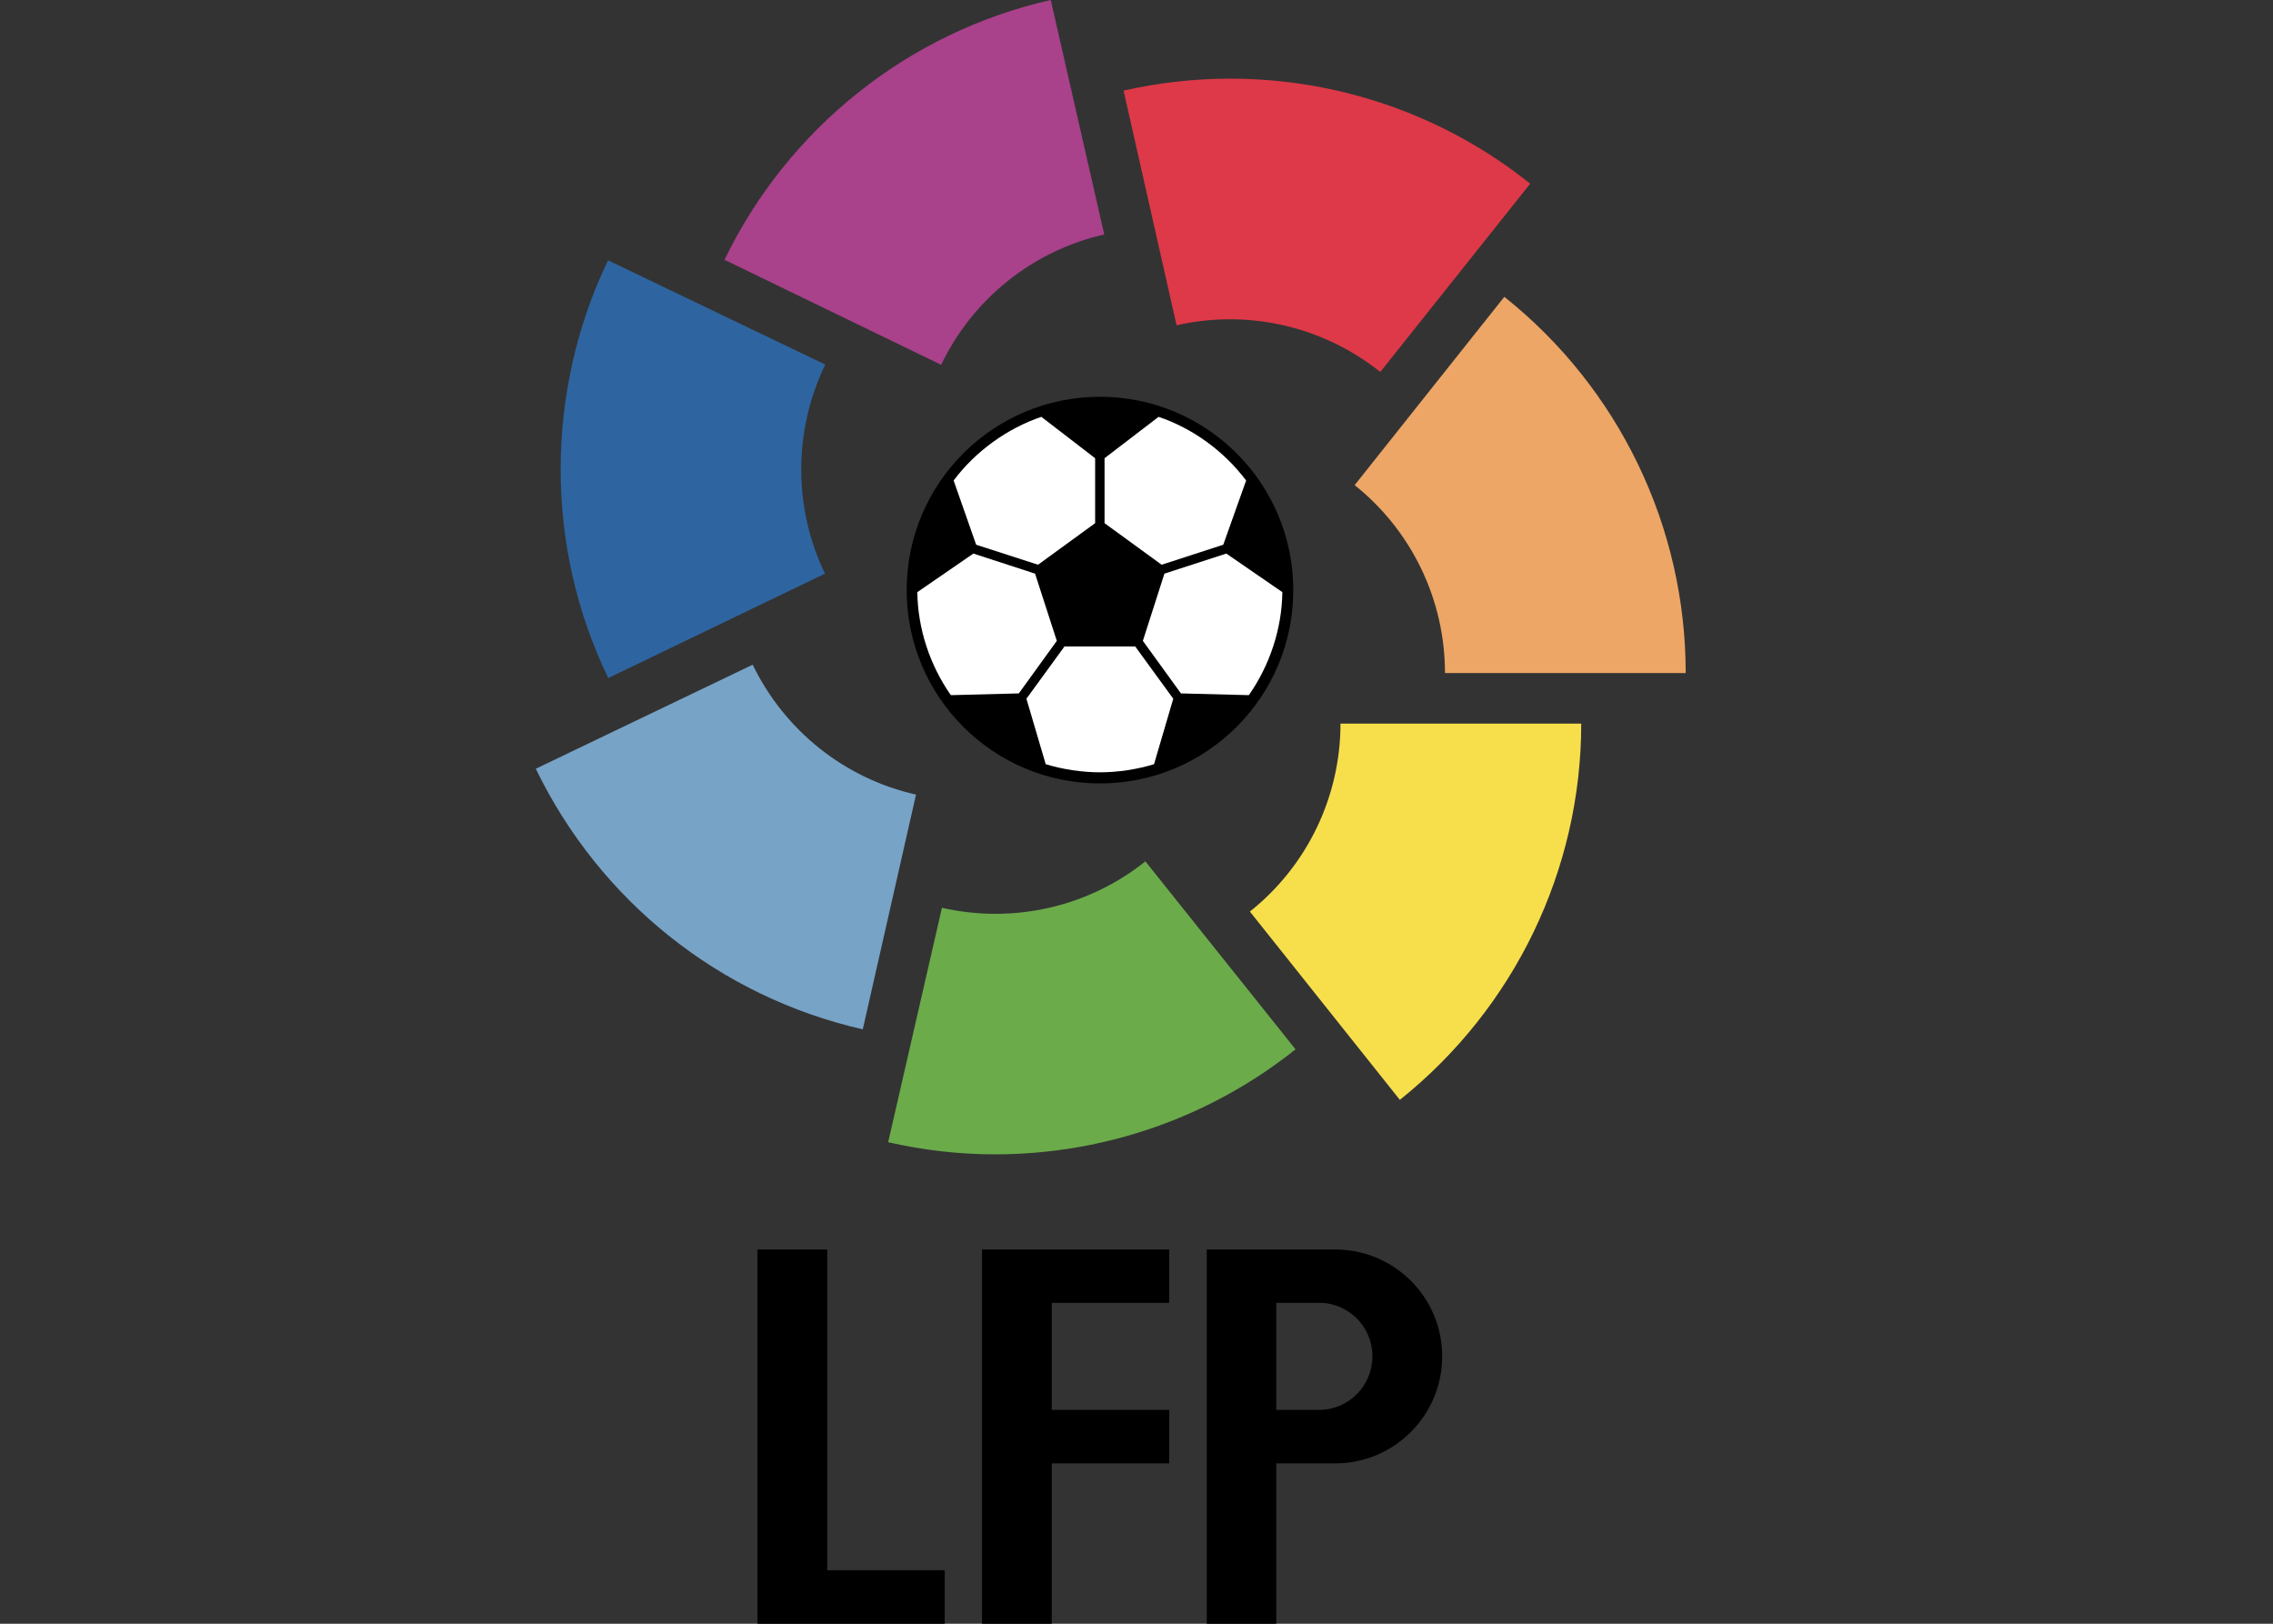 <?xml version="1.0" encoding="UTF-8"?>
<svg xmlns="http://www.w3.org/2000/svg" xmlns:xlink="http://www.w3.org/1999/xlink" width="35pt" height="25pt" viewBox="0 0 35 25" version="1.1">
<rect x="0" y="0" width="35" height="25" fill="#333333" stroke="none"/>
<g id="surface1">
<path style=" stroke:none;fill-rule:evenodd;fill:rgb(0%,0%,0%);fill-opacity:1;" d="M 19.914 9.086 C 19.914 10.73 18.582 12.062 16.938 12.062 C 15.293 12.062 13.961 10.73 13.961 9.086 C 13.961 7.441 15.293 6.109 16.938 6.109 C 18.582 6.109 19.914 7.441 19.914 9.086 Z M 19.914 9.086 "/>
<path style=" stroke:none;fill-rule:evenodd;fill:rgb(100%,100%,100%);fill-opacity:1;" d="M 15.984 8.695 L 16.863 8.055 L 16.863 7.055 L 16.035 6.418 C 15.512 6.594 15.02 6.949 14.684 7.398 L 15.031 8.387 Z M 15.984 8.695 "/>
<path style=" stroke:none;fill-rule:evenodd;fill:rgb(100%,100%,100%);fill-opacity:1;" d="M 18.836 8.387 L 19.188 7.398 C 18.848 6.945 18.363 6.594 17.84 6.418 L 17.008 7.055 L 17.008 8.055 L 17.887 8.695 Z M 18.836 8.387 "/>
<path style=" stroke:none;fill-rule:evenodd;fill:rgb(100%,100%,100%);fill-opacity:1;" d="M 16.391 9.953 L 15.805 10.758 L 16.102 11.766 C 16.355 11.844 16.66 11.891 16.938 11.891 C 17.215 11.891 17.516 11.844 17.77 11.766 L 18.066 10.758 L 17.48 9.953 Z M 16.391 9.953 "/>
<path style=" stroke:none;fill-rule:evenodd;fill:rgb(100%,100%,100%);fill-opacity:1;" d="M 15.938 8.832 L 14.988 8.523 L 14.125 9.117 C 14.133 9.68 14.316 10.238 14.641 10.703 L 15.688 10.676 L 16.273 9.867 Z M 15.938 8.832 "/>
<path style=" stroke:none;fill-rule:evenodd;fill:rgb(100%,100%,100%);fill-opacity:1;" d="M 17.93 8.832 L 17.598 9.867 L 18.184 10.676 L 19.23 10.703 C 19.555 10.238 19.738 9.68 19.746 9.117 L 18.883 8.523 Z M 17.93 8.832 "/>
<path style=" stroke:none;fill-rule:evenodd;fill:rgb(87.059%,22.353%,28.235%);fill-opacity:1;" d="M 23.562 2.828 C 22.254 1.781 20.625 1.211 18.945 1.211 C 18.391 1.211 17.84 1.273 17.301 1.395 L 18.117 5.008 C 19.219 4.758 20.371 5.023 21.254 5.727 Z M 23.562 2.828 "/>
<path style=" stroke:none;fill-rule:evenodd;fill:rgb(96.863%,87.451%,29.804%);fill-opacity:1;" d="M 24.348 11.141 L 20.641 11.141 C 20.641 12.266 20.129 13.332 19.246 14.035 L 21.555 16.934 C 23.32 15.523 24.348 13.391 24.348 11.141 Z M 24.348 11.141 "/>
<path style=" stroke:none;fill-rule:evenodd;fill:rgb(92.941%,65.098%,40%);fill-opacity:1;" d="M 25.957 10.363 L 22.25 10.363 C 22.25 9.234 21.738 8.172 20.859 7.469 L 23.164 4.57 C 24.93 5.977 25.957 8.109 25.957 10.363 Z M 25.957 10.363 "/>
<path style=" stroke:none;fill-rule:evenodd;fill:rgb(41.961%,67.059%,29.02%);fill-opacity:1;" d="M 13.676 17.586 C 14.223 17.711 14.773 17.773 15.324 17.773 C 17.004 17.773 18.637 17.203 19.949 16.156 L 17.637 13.262 C 16.758 13.965 15.605 14.227 14.504 13.977 Z M 13.676 17.586 "/>
<path style=" stroke:none;fill-rule:evenodd;fill:rgb(46.667%,63.922%,78.039%);fill-opacity:1;" d="M 14.105 12.234 C 13.008 11.988 12.082 11.25 11.59 10.234 L 8.25 11.836 C 9.238 13.875 11.086 15.348 13.285 15.848 Z M 14.105 12.234 "/>
<path style=" stroke:none;fill-rule:evenodd;fill:rgb(18.039%,39.608%,63.137%);fill-opacity:1;" d="M 9.363 10.441 L 12.703 8.832 C 12.215 7.82 12.215 6.633 12.707 5.613 L 9.363 4.008 C 8.883 5.004 8.633 6.109 8.633 7.227 C 8.633 8.344 8.883 9.445 9.371 10.449 Z M 9.363 10.441 "/>
<path style=" stroke:none;fill-rule:evenodd;fill:rgb(66.275%,25.49%,54.51%);fill-opacity:1;" d="M 17.004 3.613 L 16.18 0 C 13.988 0.496 12.137 1.973 11.156 4 L 14.492 5.617 C 14.98 4.598 15.906 3.859 17.008 3.609 Z M 17.004 3.613 "/>
<path style=" stroke:none;fill-rule:evenodd;fill:rgb(0%,0%,0%);fill-opacity:1;" d="M 11.664 19.238 L 11.664 25 L 14.547 25 L 14.547 24.176 L 12.738 24.176 L 12.738 19.238 Z M 11.664 19.238 "/>
<path style=" stroke:none;fill-rule:evenodd;fill:rgb(0%,0%,0%);fill-opacity:1;" d="M 15.121 19.238 L 15.121 25 L 16.195 25 L 16.195 22.531 L 18.004 22.531 L 18.004 21.707 L 16.195 21.707 L 16.195 20.059 L 18.004 20.059 L 18.004 19.238 Z M 15.121 19.238 "/>
<path style=" stroke:none;fill-rule:evenodd;fill:rgb(0%,0%,0%);fill-opacity:1;" d="M 22.207 20.883 C 22.207 21.793 21.469 22.531 20.559 22.531 L 19.652 22.531 L 19.652 25 L 18.582 25 L 18.582 19.238 L 20.559 19.238 C 21.469 19.238 22.207 19.973 22.207 20.883 Z M 19.652 20.059 L 19.652 21.707 L 20.312 21.707 C 20.766 21.707 21.133 21.336 21.133 20.883 C 21.133 20.426 20.766 20.059 20.312 20.059 Z M 19.652 20.059 "/>
</g>
</svg>
